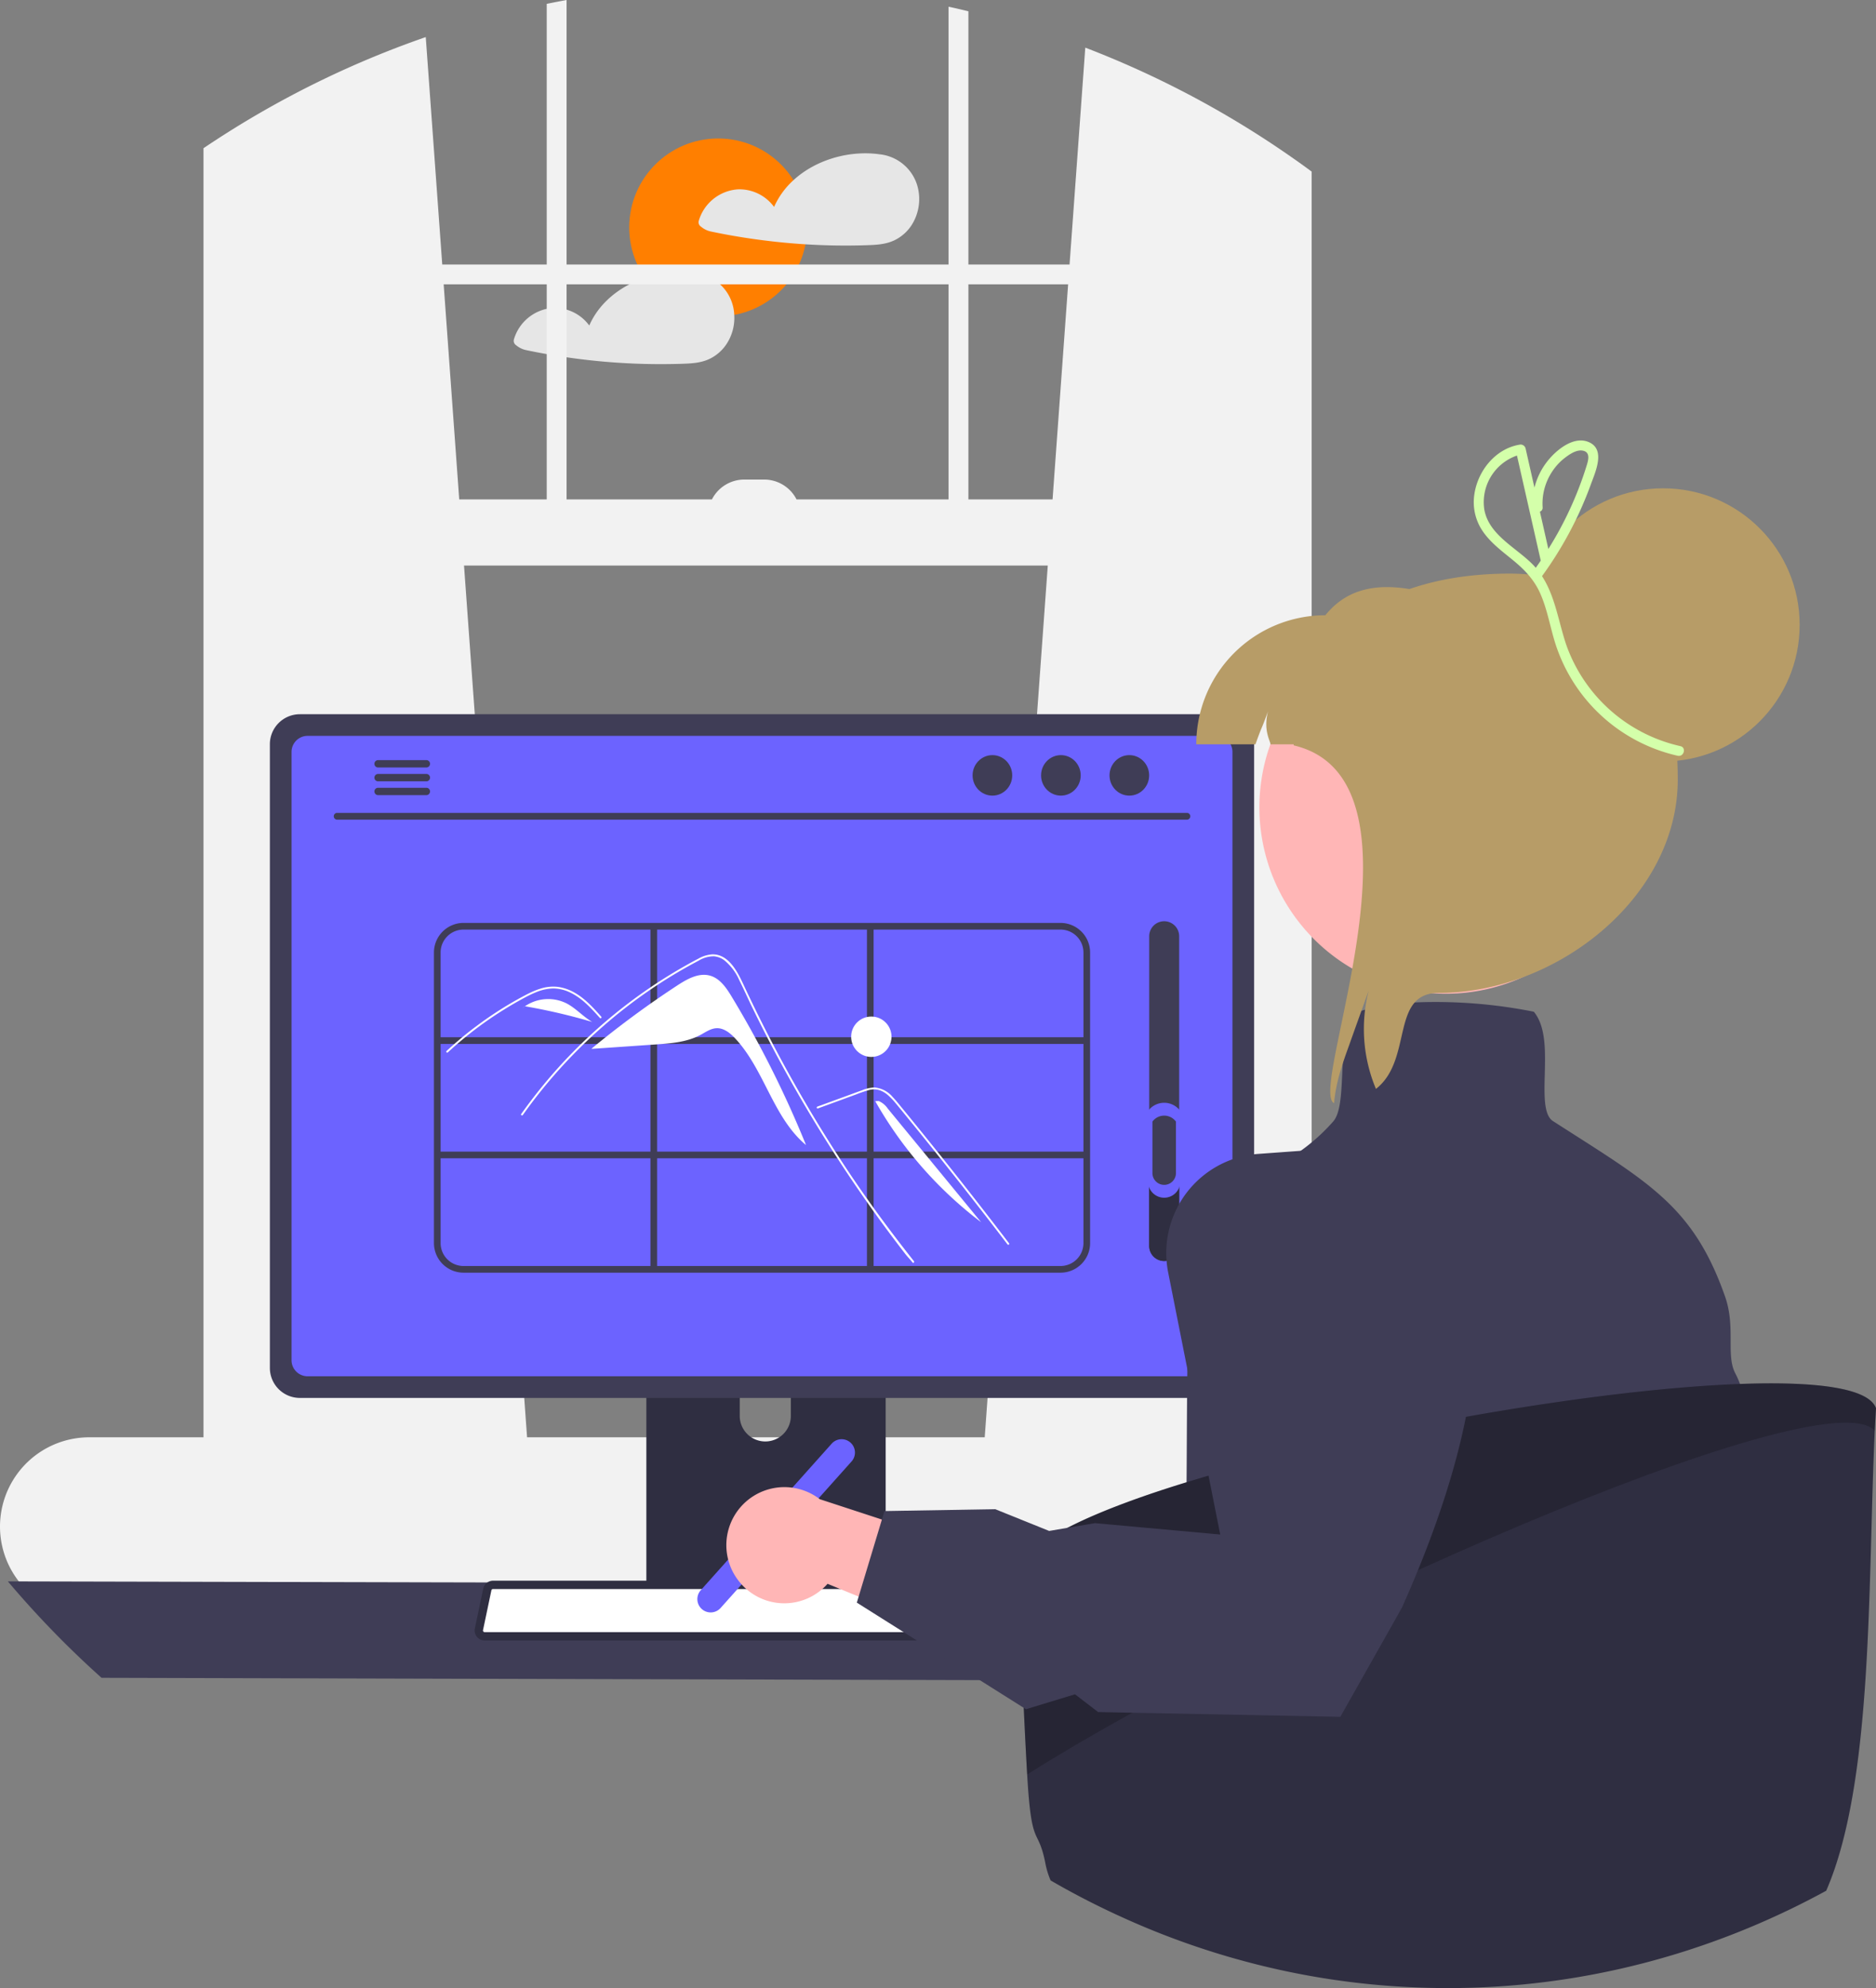 <?xml version="1.0"?>
<svg width="563.232" height="596.817" xmlns="http://www.w3.org/2000/svg" xmlns:svg="http://www.w3.org/2000/svg" data-name="Layer 1">
 <rect width="100%" height="100%" fill="#808080" stroke="none"/>
 <g class="layer">
  <title>Layer 1</title>
  <circle cx="215.61" cy="68.27" fill="#ff7f00" id="svg_1" r="26.7"/>
  <path d="m601.12,230.11a13.24,13.24 0 0 0 -11.17,-9.29a1.08,1.08 0 0 0 -0.18,0a1.42,1.42 0 0 0 -0.22,-0.05c-8.94,-1.16 -18.88,1.66 -25.57,7.8a23.96,23.96 0 0 0 -5.83,8.04a12.92,12.92 0 0 0 -10.83,-5.28a13.18,13.18 0 0 0 -11.8,9.51a1.53,1.53 0 0 0 0.69,1.69a6.67,6.67 0 0 0 2.79,1.42c2.21,0.47 4.44,0.9 6.67,1.29q6.54,1.14 13.15,1.85q4.36,0.47 8.75,0.74c6.04,0.38 12.11,0.47 18.16,0.28c3,-0.1 5.88,-0.2 8.62,-1.52a12.8,12.8 0 0 0 4.95,-4.31a14.55,14.55 0 0 0 1.82,-12.17z" fill="#e6e6e6" id="svg_2" transform="translate(-325.746 -174.489)"/>
  <path d="m546.19,269.01a13.65,13.65 0 0 0 -0.56,-3.3a13.26,13.26 0 0 0 -11.18,-9.29a0.96,0.96 0 0 0 -0.17,0a1.89,1.89 0 0 0 -0.23,-0.05a33.19,33.19 0 0 0 -14.69,1.51c-7.26,2.43 -13.63,7.33 -16.7,14.33a12.92,12.92 0 0 0 -10.84,-5.28a13.18,13.18 0 0 0 -11.8,9.51a1.56,1.56 0 0 0 0.69,1.69a6.73,6.73 0 0 0 2.79,1.42c2.22,0.47 4.44,0.9 6.68,1.29q6.54,1.14 13.14,1.85a195.16,195.16 0 0 0 26.92,1.02c2.99,-0.1 5.88,-0.2 8.62,-1.52a12.77,12.77 0 0 0 4.94,-4.31a14.26,14.26 0 0 0 2.39,-8.87z" fill="#e6e6e6" id="svg_3" transform="translate(-325.746 -174.489)"/>
  <path d="m743.88,605.97l-24.34,0l0,-379.97c-1.64,-1.21 -3.29,-2.41 -4.96,-3.58q-0.5,-0.35 -0.99,-0.69a288.32,288.32 0 0 0 -62.01,-32.94l-4.72,65.1l0,0l-30.37,0l0,-76.01c-1.98,-0.49 -3.96,-0.95 -5.96,-1.38l0,77.39l-114.68,0l0,-79.4c-1.99,0.37 -3.98,0.75 -5.96,1.16l0,78.24l-31.37,0l0,0l-4.95,-68.27a287.69,287.69 0 0 0 -60.78,29.46c-0.66,0.42 -1.32,0.84 -1.98,1.28c-1.33,0.86 -2.66,1.74 -3.97,2.63l0,386.98l-34.27,0a26.8,26.8 0 0 0 -24.89,36.79a25.54,25.54 0 0 0 1.75,3.56a27.1,27.1 0 0 0 3.02,4.18a26.76,26.76 0 0 0 20.12,9.11l391.31,0a26.82,26.82 0 0 0 0,-53.64zm-103.56,-261.7l-18.93,261.7l-137.4,0l-18.93,-261.7l175.26,0zm6.11,-84.42l-4.67,64.56l-25.27,0l0,-64.56l29.94,0zm-35.9,0l0,64.56l-45.64,0a10.92,10.92 0 0 0 -9.72,-5.96l-5.96,0a10.92,10.92 0 0 0 -9.72,5.96l-43.64,0l0,-64.56l114.68,0zm-120.64,64.56l-26.27,0l-4.67,-64.56l30.94,0l0,64.56z" fill="#f2f2f2" id="svg_4" transform="translate(-325.746 -174.489)"/>
  <path d="m328.11,649.22a289,289 0 0 0 28.12,28.95l379.58,1a289,289 0 0 0 28.12,-28.95l-435.82,-1z" fill="#3f3d56" id="svg_5" transform="translate(-325.746 -174.489)"/>
  <path d="m519.8,552.41l0,102.56l71.85,0l0,-102.56a3.45,3.45 0 0 0 -2.43,-3.3a3.17,3.17 0 0 0 -1.03,-0.16l-64.92,0a3.46,3.46 0 0 0 -3.47,3.46zm28.04,35.24a7.67,7.67 0 0 1 15.34,0l0,11.9a7.67,7.67 0 0 1 -15.34,0l0,-11.9z" fill="#2f2e41" id="svg_6" transform="translate(-325.746 -174.489)"/>
  <path d="m519.58,651.69l0,9.89a1.95,1.95 0 0 0 1.93,1.94l68.43,0a1.94,1.94 0 0 0 1.93,-1.94l0,-9.89l-72.29,0z" fill="#3f3d56" id="svg_7" transform="translate(-325.746 -174.489)"/>
  <path d="m406.77,397.89l0,187.26a9.01,9.01 0 0 0 9,9l277.5,0a9.01,9.01 0 0 0 9,-9l0,-187.26a9.01,9.01 0 0 0 -9,-8.99l-277.5,0a9.01,9.01 0 0 0 -9,8.99z" fill="#3f3d56" id="svg_8" transform="translate(-325.746 -174.489)"/>
  <path d="m87.53,225.73l0,182.62a4.82,4.82 0 0 0 4.81,4.81l272.87,0a4.82,4.82 0 0 0 4.81,-4.81l0,-182.62a4.82,4.82 0 0 0 -4.81,-4.82l-272.87,0a4.82,4.82 0 0 0 -4.81,4.82z" fill="#6c63ff" id="svg_9"/>
  <path d="m468.92,665.85a2.95,2.95 0 0 0 2.32,1.11l162.34,0a2.99,2.99 0 0 0 2.92,-3.6l-2.52,-11.97a2.99,2.99 0 0 0 -1.86,-2.17a2.89,2.89 0 0 0 -1.06,-0.2l-157.31,0a2.89,2.89 0 0 0 -1.06,0.2a2.99,2.99 0 0 0 -1.86,2.17l-2.52,11.97a2.98,2.98 0 0 0 0.61,2.49z" fill="#2f2e41" id="svg_10" transform="translate(-325.746 -174.489)"/>
  <path d="m473.75,651.52a0.4,0.4 0 0 0 -0.14,0.02a0.51,0.51 0 0 0 -0.33,0.35l-2.52,11.98a0.48,0.48 0 0 0 0.1,0.4l0.01,0.01a0.45,0.45 0 0 0 0.37,0.18l162.34,0a0.47,0.47 0 0 0 0.37,-0.18a0.46,0.46 0 0 0 0.11,-0.4l-2.52,-11.98a0.5,0.5 0 0 0 -0.31,-0.35a0.44,0.44 0 0 0 -0.17,-0.03l-157.31,0z" fill="#fff" id="svg_11" transform="translate(-325.746 -174.489)"/>
  <path d="m426.87,420.55l255.32,0a1.02,1.02 0 0 0 0,-2.03l-255.32,0a1.02,1.02 0 0 0 0,2.03z" fill="#3f3d56" id="svg_12" transform="translate(-325.746 -174.489)"/>
  <ellipse cx="339.06" cy="232.77" fill="#3f3d56" id="svg_13" rx="5.95" ry="6.08"/>
  <ellipse cx="318.51" cy="232.77" fill="#3f3d56" id="svg_14" rx="5.95" ry="6.08"/>
  <ellipse cx="297.95" cy="232.77" fill="#3f3d56" id="svg_15" rx="5.95" ry="6.08"/>
  <path d="m438.16,403.79a1.09,1.09 0 0 0 1.09,1.1l14.6,0a1.11,1.11 0 0 0 0,-2.21l-14.6,0a1.1,1.1 0 0 0 -1.09,1.11z" fill="#3f3d56" id="svg_16" transform="translate(-325.746 -174.489)"/>
  <path d="m438.16,407.94a1.09,1.09 0 0 0 1.09,1.1l14.6,0a1.11,1.11 0 0 0 0,-2.21l-14.6,0a1.1,1.1 0 0 0 -1.09,1.11z" fill="#3f3d56" id="svg_17" transform="translate(-325.746 -174.489)"/>
  <path d="m438.16,412.08a1.1,1.1 0 0 0 1.09,1.11l14.6,0a1.11,1.11 0 0 0 0,-2.21l-14.6,0a1.09,1.09 0 0 0 -1.09,1.1z" fill="#3f3d56" id="svg_18" transform="translate(-325.746 -174.489)"/>
  <path d="m644.15,451.55l-179.24,0a8.89,8.89 0 0 0 -8.88,8.88l0,87.23a8.89,8.89 0 0 0 8.88,8.89l179.24,0a8.89,8.89 0 0 0 8.88,-8.89l0,-87.23a8.89,8.89 0 0 0 -8.88,-8.88zm6.88,8.88l0,25.45l-63,0l0,-32.33l56.12,0a6.89,6.89 0 0 1 6.88,6.88zm-128,59.78l0,-32.33l63,0l0,32.33l-63,0zm63,2l0,32.34l-63,0l0,-32.34l63,0zm-65,-2l-63,0l0,-32.33l63,0l0,32.33zm2,-34.33l0,-32.33l63,0l0,32.33l-63,0zm65,2l63,0l0,32.33l-63,0l0,-32.33zm-123.12,-34.33l56.12,0l0,32.33l-63,0l0,-25.45a6.89,6.89 0 0 1 6.88,-6.88zm-6.88,94.11l0,-25.45l63,0l0,32.34l-56.12,0a6.89,6.89 0 0 1 -6.88,-6.89zm186.12,6.89l-56.12,0l0,-32.34l63,0l0,25.45a6.89,6.89 0 0 1 -6.88,6.89z" fill="#3f3d56" id="svg_19" transform="translate(-325.746 -174.489)"/>
  <path d="m545.42,473.69c-1.59,-2.63 -3.48,-5.43 -6.43,-6.29c-3.42,-1 -6.93,0.98 -9.91,2.93a288.73,288.73 0 0 0 -25.69,18.93l0.01,0.1l19.17,-1.32c4.62,-0.32 9.4,-0.68 13.48,-2.87c1.55,-0.83 3.05,-1.93 4.81,-2.01c2.18,-0.1 4.08,1.43 5.57,3.02c8.84,9.41 11.4,23.8 21.31,32.06a314.62,314.62 0 0 0 -22.32,-44.55z" fill="#fff" id="svg_20" transform="translate(-325.746 -174.489)"/>
  <path d="m599.74,553.51c-0.98,-1.24 -1.38,-1.53 -2.34,-2.77q-11.78,-15.23 -22.13,-31.48q-7.04,-11.04 -13.38,-22.51q-3.02,-5.45 -5.87,-10.98q-2.21,-4.29 -4.32,-8.64c-0.41,-0.82 -0.8,-1.66 -1.19,-2.49c-0.92,-1.96 -1.82,-3.92 -2.79,-5.86a16.11,16.11 0 0 0 -4.47,-5.98a6.1,6.1 0 0 0 -3.17,-1.23a8.86,8.86 0 0 0 -4.6,1.32a148.05,148.05 0 0 0 -29.11,20.08a151.56,151.56 0 0 0 -23.66,26.25c-0.2,0.3 -0.7,0.01 -0.49,-0.29q1.25,-1.76 2.54,-3.48a152.4,152.4 0 0 1 38.91,-36.3q3.79,-2.45 7.71,-4.67c1.32,-0.75 2.65,-1.49 4,-2.18a9.73,9.73 0 0 1 4.23,-1.31c5.14,-0.08 7.8,5.74 9.62,9.65q0.86,1.85 1.75,3.69q3.33,6.97 6.92,13.82q2.22,4.22 4.53,8.4q7.2,13.01 15.3,25.49c7.16,11.02 14.26,20.76 22.41,31.06c0.22,0.29 -0.18,0.69 -0.4,0.41z" fill="#fff" id="svg_21" transform="translate(-325.746 -174.489)"/>
  <path d="m505.86,480.09c-0.3,-0.33 -0.6,-0.66 -0.9,-1c-2.37,-2.62 -4.91,-5.2 -8.16,-6.71a11.84,11.84 0 0 0 -4.96,-1.15a14.16,14.16 0 0 0 -5.16,1.13c-0.77,0.31 -1.53,0.66 -2.28,1.03c-0.85,0.43 -1.69,0.89 -2.52,1.35q-2.35,1.3 -4.64,2.72q-4.56,2.81 -8.83,6.06q-2.21,1.68 -4.33,3.47q-1.98,1.67 -3.87,3.42c-0.27,0.25 -0.67,-0.15 -0.4,-0.4c0.33,-0.31 0.67,-0.62 1,-0.92q1.43,-1.29 2.9,-2.53q2.68,-2.27 5.51,-4.35q4.39,-3.26 9.08,-6.07q2.34,-1.4 4.75,-2.68c0.49,-0.26 0.98,-0.52 1.47,-0.76a23.46,23.46 0 0 1 3.5,-1.42a12.45,12.45 0 0 1 5.28,-0.52a13.76,13.76 0 0 1 4.88,1.69c3.19,1.78 5.67,4.54 8.08,7.24c0.24,0.27 -0.16,0.68 -0.4,0.4z" fill="#fff" id="svg_22" transform="translate(-325.746 -174.489)"/>
  <path d="m571.3,507.24l7.66,-2.8l3.8,-1.39a38.86,38.86 0 0 1 3.75,-1.29a5.92,5.92 0 0 1 3.4,0.04a7.83,7.83 0 0 1 2.64,1.65a21.49,21.49 0 0 1 2.18,2.32c0.82,0.99 1.64,1.99 2.46,3q5.07,6.2 10.07,12.45q5,6.25 9.94,12.56q4.95,6.32 9.82,12.69q0.6,0.78 1.2,1.57c0.22,0.28 0.71,0 0.49,-0.29q-4.91,-6.44 -9.9,-12.83q-4.99,-6.4 -10.06,-12.74q-5.07,-6.35 -10.2,-12.64q-1.28,-1.57 -2.56,-3.13c-0.72,-0.88 -1.44,-1.77 -2.23,-2.59a8.03,8.03 0 0 0 -5.44,-2.87a10.5,10.5 0 0 0 -3.7,0.82c-1.28,0.46 -2.56,0.93 -3.83,1.4l-7.71,2.82l-1.93,0.7c-0.34,0.13 -0.19,0.68 0.15,0.55z" fill="#fff" id="svg_23" transform="translate(-325.746 -174.489)"/>
  <path d="m495.79,475.68a12.36,12.36 0 0 0 -12.44,0.89a177.5,177.5 0 0 1 20.19,4.71c-2.75,-1.61 -4.91,-4.14 -7.75,-5.6z" fill="#fff" id="svg_24" transform="translate(-325.746 -174.489)"/>
  <path d="m483.31,476.56l-0.75,0.61c0.25,-0.21 0.52,-0.41 0.79,-0.6l-0.04,-0.01z" fill="#fff" id="svg_25" transform="translate(-325.746 -174.489)"/>
  <path d="m592.27,507.27a6.37,6.37 0 0 0 -2.7,-2.25l-1.05,0.04a119.34,119.34 0 0 0 31.79,36.34l-28.04,-34.13z" fill="#fff" id="svg_26" transform="translate(-325.746 -174.489)"/>
  <circle cx="261.6" cy="311.23" fill="#fff" id="svg_27" r="6.06"/>
  <path d="m675.27,553.05a4.51,4.51 0 0 0 4.5,-4.5l0,-93a4.5,4.5 0 1 0 -9,0l0,93a4.51,4.51 0 0 0 4.5,4.5z" fill="#3f3d56" id="svg_28" transform="translate(-325.746 -174.489)"/>
  <path d="m675.27,553.05a4.51,4.51 0 0 0 4.5,-4.5l0,-19.72a5.58,5.58 0 0 0 -9,0l0,19.72a4.51,4.51 0 0 0 4.5,4.5z" fill="#2f2e41" id="svg_29" transform="translate(-325.746 -174.489)"/>
  <path d="m675.27,534.05a4.85,4.85 0 0 0 4.84,-4.84l0,-21.21a6,6 0 0 0 -9.68,0l0,21.21a4.85,4.85 0 0 0 4.84,4.84z" fill="#6c63ff" id="svg_30" transform="translate(-325.746 -174.489)"/>
  <path d="m675.27,530.19a3.54,3.54 0 0 0 3.53,-3.53l0,-15.47a4.38,4.38 0 0 0 -7.06,0l0,15.47a3.54,3.54 0 0 0 3.53,3.53z" fill="#3f3d56" id="svg_31" transform="translate(-325.746 -174.489)"/>
  <path d="m536.44,657.52a4,4 0 0 1 -0.31,-5.64l39.31,-44a4,4 0 0 1 5.97,5.34l-39.32,43.99a4,4 0 0 1 -5.65,0.31z" fill="#6c63ff" id="svg_32" transform="translate(-325.746 -174.489)"/>
  <path d="m862.6,729.96c0,7.29 -1.72,12.87 -1.51,17.33a287.27,287.27 0 0 1 -36.3,13.02c-1.4,0.4 -2.8,0.78 -4.21,1.16c-7.63,-23.36 -15.27,-44.75 -18.28,-47.02c-6.89,-5.17 -10.34,16.22 -10.34,11.05c0,-5.17 3.45,-5.17 -5.16,-12.06c-8.62,-6.89 -3.45,-37.9 -3.45,-37.9l-12.06,-31.01l13.49,-49.46l17.52,-64.25l17.23,0s0.51,0.37 1.36,1.06c4.31,3.52 17.31,15.28 15.87,28.23c-0.43,3.86 0.53,15.08 2.2,30.02c5.08,45.11 16.75,94.15 16.75,107.09c0,17.23 6.89,22.4 6.89,32.74z" fill="#e6e6e6" id="svg_33" transform="translate(-325.746 -174.489)"/>
  <path d="m848.15,589.96c-0.02,-0.05 -0.03,-0.09 -0.05,-0.13a26.64,26.64 0 0 0 -1.35,-3.04c-2.91,-5.47 0.17,-13.87 -3.11,-23.15c-5.3,-15.04 -11.76,-23.91 -21.23,-31.86c-0.28,-0.24 -0.56,-0.47 -0.85,-0.71l-0.01,-0.01c-6.32,-5.19 -13.94,-10.04 -23.4,-16.08c-1.97,-1.26 -4.03,-2.57 -6.17,-3.95c-2.76,-1.77 -2.61,-7.67 -2.45,-13.91c0.18,-6.93 0.37,-14.11 -3.03,-18.59l-0.22,-0.29l-0.35,-0.09a150.44,150.44 0 0 0 -35.42,-2.73l-0.01,0a69.66,69.66 0 0 0 -14.93,2.19c-0.36,0.1 -0.72,0.2 -1.07,0.32c-0.27,0.07 -0.54,0.16 -0.81,0.25l-0.22,0.08l-0.17,0.16c-3.29,3.29 -4.05,9.19 -4.41,15.34l0,0.01q-0.11,1.68 -0.18,3.36c-0.28,5.98 -0.54,11.63 -2.74,14.08a57.79,57.79 0 0 1 -17.47,13.44c-10.33,5.1 -18.5,4.94 -18.62,4.94l-0.95,-0.03l-0.09,0.94c-6.86,13.07 -6.6,46.79 -6.81,82.9q-0.02,3.01 -0.04,6.06c-0.12,16.82 -0.44,33.93 -1.7,49.52c-0.55,6.7 -1.26,13.11 -2.21,19.1c-4.62,29.17 -25.55,4.95 -35.56,24.36a24.53,24.53 0 0 0 1.65,5.55c1.15,0.68 2.33,1.34 3.5,2q7.78,4.33 15.86,8.09c0.3,0.14 0.6,0.28 0.9,0.41a236.74,236.74 0 0 0 30.46,11.62c2.03,0.62 4.06,1.21 6.11,1.77a233.59,233.59 0 0 0 55.61,8.33a1.7,1.7 0 0 1 0.23,-0.01a288.59,288.59 0 0 0 65.84,-9.49q0.45,-0.12 0.9,-0.24c1.41,-0.38 2.81,-0.76 4.21,-1.16a287.28,287.28 0 0 0 36.3,-13.02a9.24,9.24 0 0 0 0.13,1.31a3.03,3.03 0 0 0 0.06,0.42c0.02,-0.16 0.04,-0.32 0.05,-0.48c0.06,-0.47 0.11,-0.95 0.16,-1.43c6.12,-59.68 -6.59,-110.35 -16.34,-136.15z" fill="#3f3d56" id="svg_34" transform="translate(-325.746 -174.489)"/>
  <path d="m710.71,443.69a55.98,55.98 0 1 0 -2.84,-47.69c-0.26,0.64 -0.49,1.28 -0.72,1.94a55.91,55.91 0 0 0 3.56,45.75z" fill="#ffb6b6" id="svg_35" transform="translate(-325.746 -174.489)"/>
  <path d="m376.92,223.45c2.41,-6.74 1.36,-3.23 3.79,-9.94c-1.59,5.95 0.92,9.28 0.69,9.94l66.66,0l0,-38.75c-19.53,-7.74 -38.62,-14.32 -50.15,0a38.75,38.75 0 0 0 -38.75,38.75l17.76,0z" fill="#b79c67" id="svg_36" transform="matrix(1 0 0 1 0 0)"/>
  <path d="m400.55,331.17c0.05,-0.72 0.12,-1.46 0.23,-2.18c0.71,-5.28 2.51,-10.36 4.33,-15.38c1.92,-5.41 3.87,-10.84 5.82,-16.25a46.52,46.52 0 0 0 2.17,29.53c11.25,-8.77 4.16,-28.81 18.87,-28.81c35.36,0 71.75,-28.68 71.75,-64.07c0,-35.36 -15.17,-61.81 -50.53,-61.81c-35.4,0 -64.1,16.19 -64.79,51.56c43.57,10.25 3.92,103.82 12.15,107.41z" fill="#b79c67" id="svg_37" transform="matrix(1 0 0 1 0 0)"/>
  <circle cx="499.31" cy="187.59" fill="#b79c67" id="svg_38" r="41"/>
  <path d="m888.98,597.24q-0.21,3.16 -0.37,6.74c-2.12,44.89 -0.29,105.32 -14.58,138.11q-4.8,2.62 -9.7,5.02q-0.2,0.09 -0.36,0.18c-0.88,0.43 -1.76,0.85 -2.64,1.25a0.3,0.3 0 0 1 -0.11,0.06a238.81,238.81 0 0 1 -29.81,11.71c-1.25,0.4 -2.51,0.78 -3.77,1.16q-0.41,0.12 -0.81,0.24a233.93,233.93 0 0 1 -59.04,9.49c-1.04,0.03 -2.06,0.05 -3.05,0.07c-0.35,0.01 -0.69,0.02 -1.03,0.02c-1.12,0.01 -2.23,0.02 -3.35,0.02q-3.39,0 -6.75,-0.1a233.59,233.59 0 0 1 -55.61,-8.33c-2.05,-0.56 -4.08,-1.15 -6.11,-1.77a236.74,236.74 0 0 1 -30.46,-11.62c-0.3,-0.13 -0.6,-0.27 -0.9,-0.41q-8.07,-3.75 -15.86,-8.09c-1.17,-0.66 -2.35,-1.32 -3.5,-2a24.53,24.53 0 0 1 -1.65,-5.55c-2.27,-10.91 -4.09,-3.55 -5.39,-26.25c-1.19,-20.81 -1.95,-41.68 -2.23,-53.61c-0.09,-3.18 -0.12,-5.73 -0.13,-7.47c1.06,-7.58 18.1,-16.18 42.95,-24.35c2.35,-0.77 4.78,-1.54 7.27,-2.3c6.72,-2.07 13.9,-4.1 21.4,-6.06c19.1,-5 40.31,-9.59 61.36,-13.38c10.39,-1.86 20.74,-3.53 30.79,-4.95c17.63,-2.5 34.31,-4.23 48.58,-4.94c1.37,-0.07 2.71,-0.13 4.03,-0.17c1.42,-0.06 2.81,-0.1 4.17,-0.13c20.56,-0.45 34.6,1.69 36.66,7.41z" fill="#2f2e41" id="svg_39" transform="translate(-325.746 -174.489)"/>
  <path d="m888.98,597.24q-0.21,3.16 -0.37,6.74c-15.58,-16.78 -183.42,58.18 -254.48,103.21c-1.19,-20.81 -1.95,-41.68 -2.23,-53.61c-0.09,-3.18 -0.12,-5.73 -0.13,-7.47c1.06,-7.58 18.1,-16.18 42.95,-24.35c2.35,-0.77 4.78,-1.54 7.27,-2.3c6.72,-2.07 13.9,-4.1 21.4,-6.06c19.1,-5 40.31,-9.59 61.36,-13.38c10.39,-1.86 20.74,-3.53 30.79,-4.95c17.63,-2.5 34.31,-4.23 48.58,-4.94c1.37,-0.07 2.71,-0.13 4.03,-0.17c1.42,-0.06 2.81,-0.1 4.17,-0.13c20.56,-0.45 34.6,1.69 36.66,7.41z" id="svg_40" opacity="0.2" transform="translate(-325.746 -174.489)"/>
  <path d="m547.65,649.25a17.32,17.32 0 0 0 26.55,0.7l56.95,23.39l-6.14,-31.39l-53.14,-17.4a17.42,17.42 0 0 0 -24.22,24.7z" fill="#ffb6b6" id="svg_41" transform="translate(-325.746 -174.489)"/>
  <path d="m737.08,518.51l-0.31,-0.03l-33.21,2.41a29.81,29.81 0 0 0 -21.56,11.67a29.22,29.22 0 0 0 -3.08,5l0,0a29.8,29.8 0 0 0 -2.46,18.89l15.63,78.7l-37.61,-3.41l-13.74,2.34l-16.2,-6.53l-33.25,0.56l-0.77,2.55l-6.98,23.12l-0.55,1.82l50.78,32l14.72,-4.48l6.94,5.33l0.33,0.01l13.75,0.27l58.65,1.15l16.03,-28.4l2.5,-4.46c18.62,-41.71 23.22,-70.82 21.76,-90.88c-0.76,-10.6 -3.22,-18.66 -6.18,-24.73c-9.17,-18.76 -24.54,-22.74 -25.19,-22.9z" fill="#3f3d56" id="svg_42" transform="translate(-325.746 -174.489)"/>
  <path d="m504.49,223.99a47.35,47.35 0 0 1 -34.17,-30.18c-2.41,-6.98 -3.32,-14.64 -7.36,-20.85a111.47,111.47 0 0 0 14.66,-27.54c1.38,-3.81 4.62,-10.71 -0.87,-12.8c-4.37,-1.67 -9.33,2.36 -11.92,5.53a21.06,21.06 0 0 0 -4.14,8.23q-1.34,-5.92 -2.68,-11.83a1.54,1.54 0 0 0 -1.84,-1.05c-7.32,1.25 -12.64,8.03 -13.56,15.17a15.45,15.45 0 0 0 2.36,10.52c2.35,3.58 5.8,6.14 9.07,8.81c3.49,2.83 6.44,5.85 8.32,10c1.94,4.31 2.82,9.03 4.11,13.55a50.21,50.21 0 0 0 37.22,35.33c1.88,0.42 2.69,-2.48 0.8,-2.89zm-41.35,-71.71a17.41,17.41 0 0 1 2.84,-10.67a16.89,16.89 0 0 1 3.85,-4.17c1.44,-1.1 3.55,-2.55 5.44,-2.14c2.46,0.52 1.47,3.26 0.95,4.92q-1.03,3.27 -2.27,6.47a106.46,106.46 0 0 1 -5.59,12.11c-1.1,2.04 -2.27,4.03 -3.5,6q-1.26,-5.6 -2.53,-11.19a1.26,1.26 0 0 0 0.81,-1.33zm-17.52,0.59a14.81,14.81 0 0 1 9.82,-16.11q3.57,15.77 7.14,31.54c-0.49,0.73 -0.99,1.44 -1.5,2.16c-0.14,-0.16 -0.26,-0.32 -0.4,-0.47c-4.99,-5.43 -13.7,-9.14 -15.06,-17.12z" fill="#d4ffaa" id="svg_43"/>
 </g>
</svg>